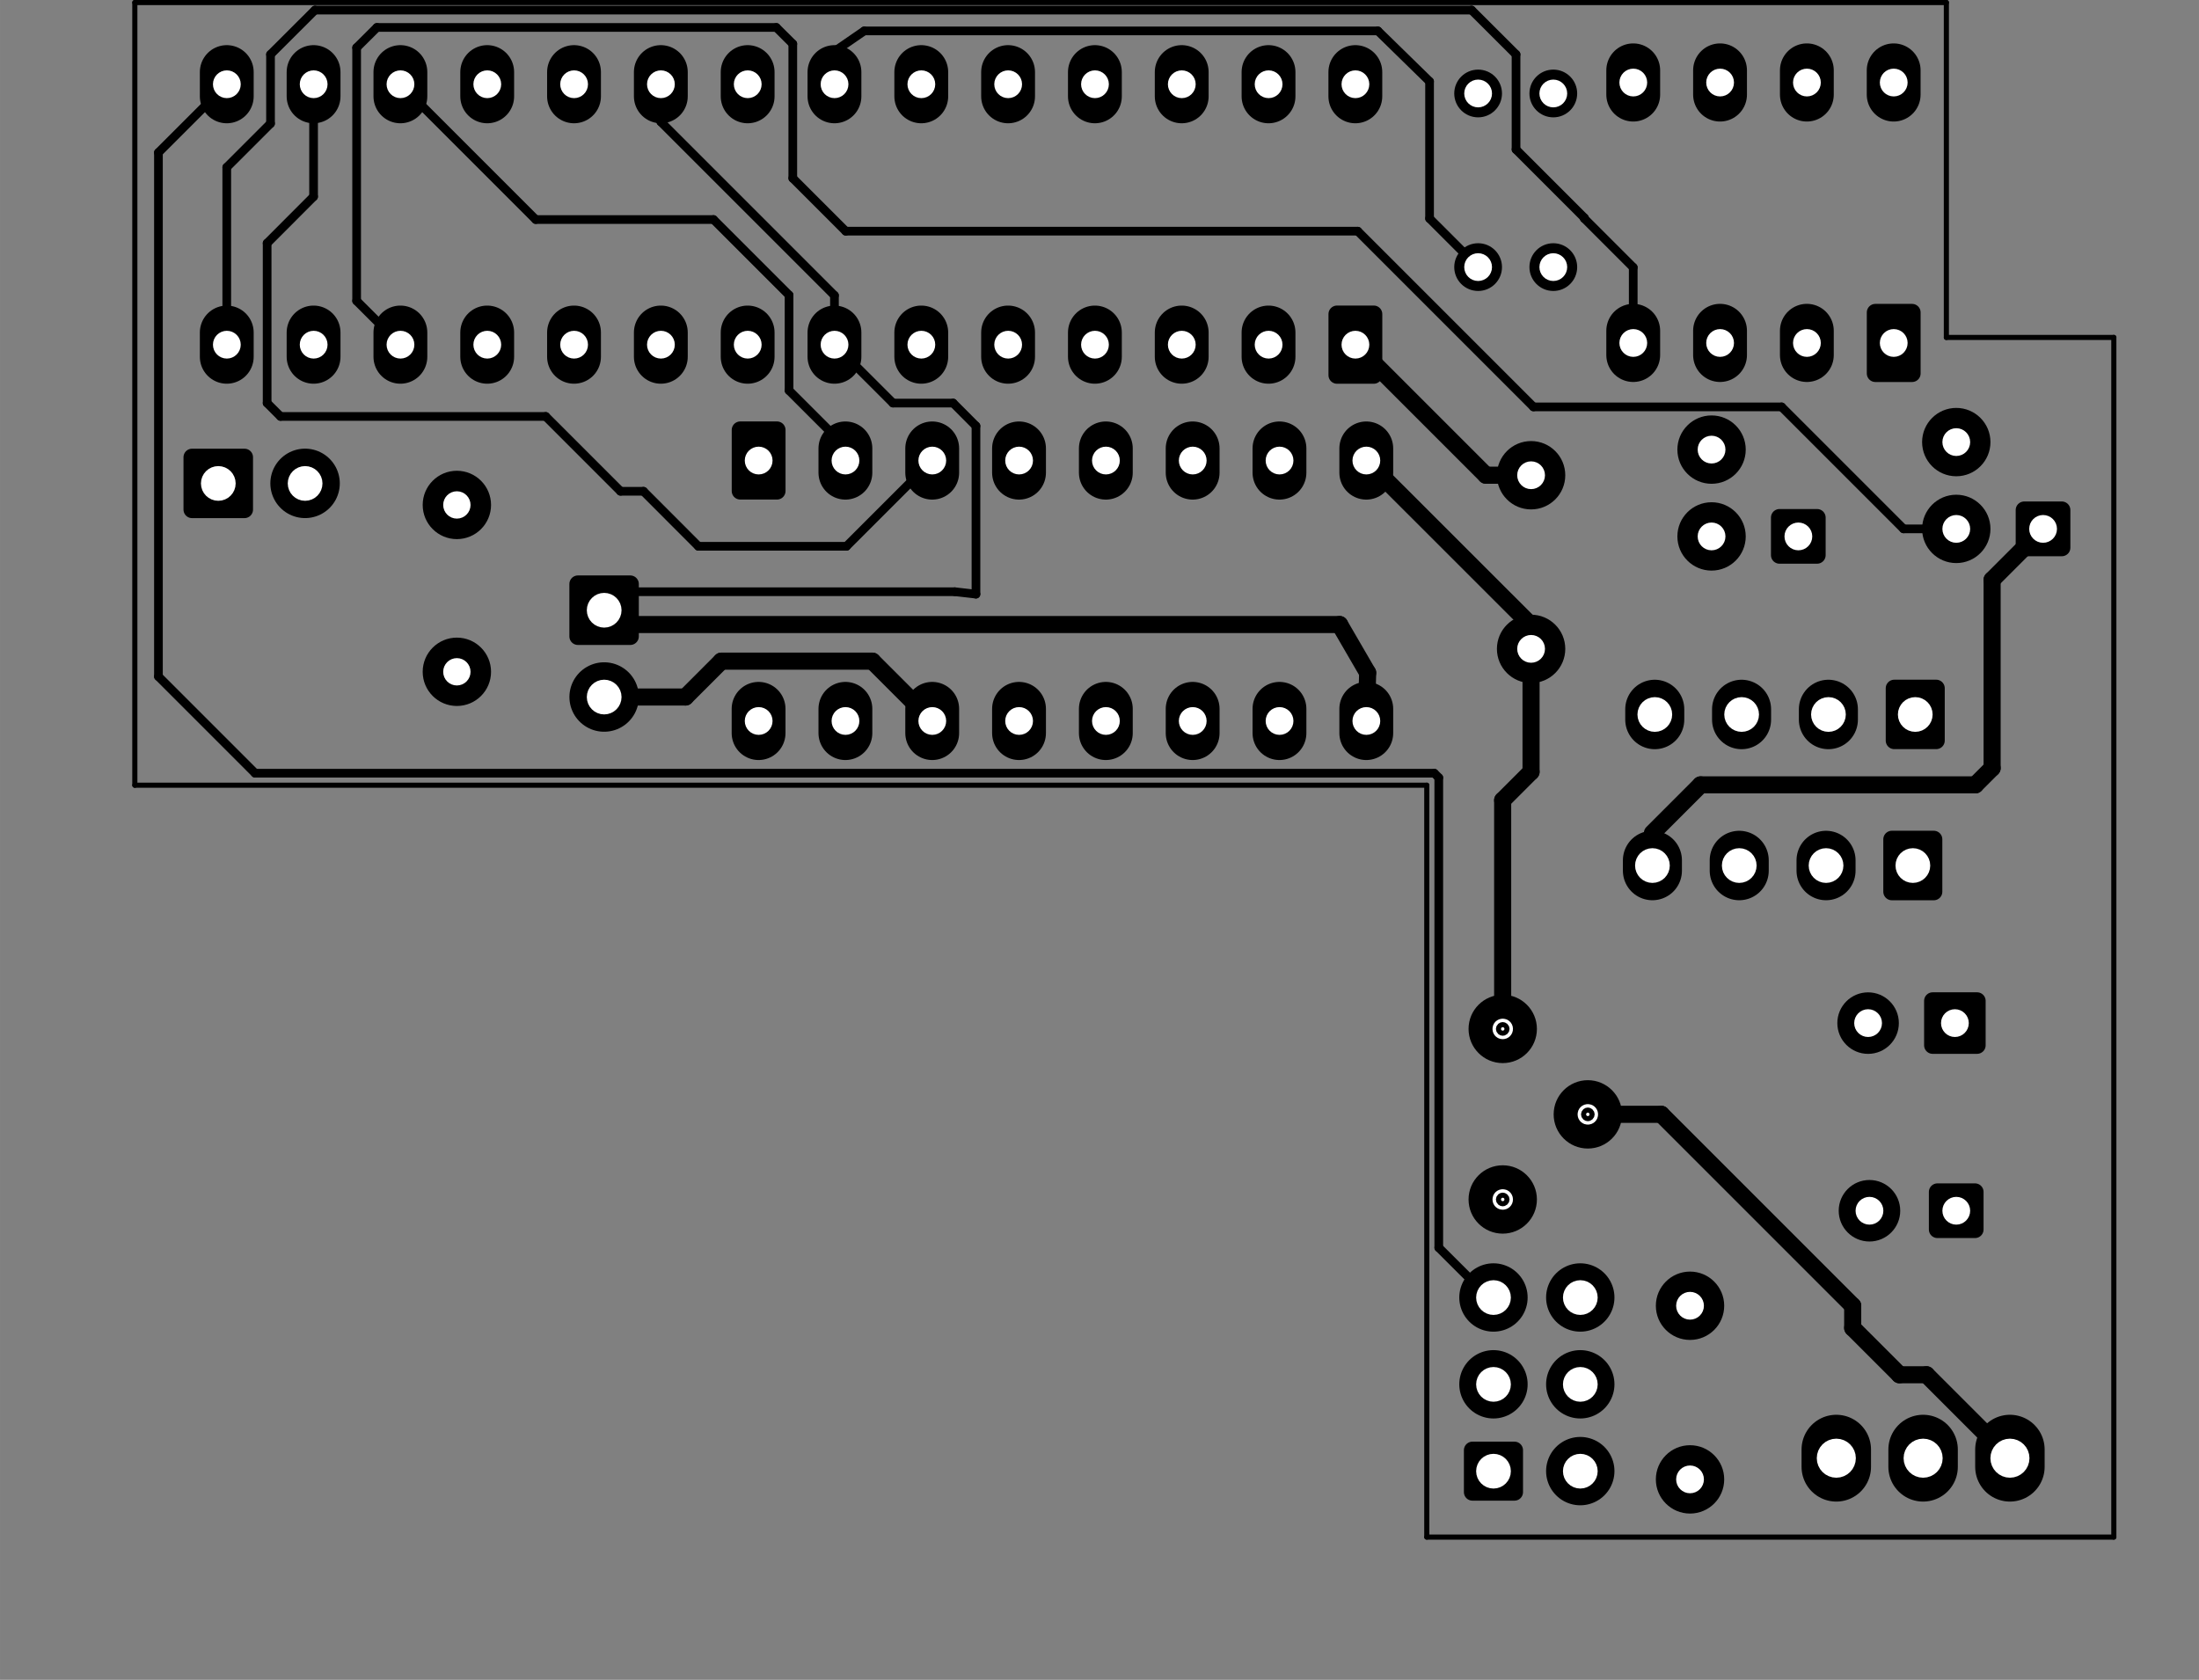 <?xml version="1.0" standalone="no"?>
 <!DOCTYPE svg PUBLIC "-//W3C//DTD SVG 1.1//EN" 
 "http://www.w3.org/Graphics/SVG/1.1/DTD/svg11.dtd"> 
<svg xmlns="http://www.w3.org/2000/svg" version="1.1" 
    width="6.434cm" height="4.915cm" viewBox="0 0 25330 19350 ">
<rect x="0" y="0" width="25330" height="19350" fill="#808080" stroke="none"/>
<title>SVG Picture created as bajaController-F_Cu.svg date 2015/03/25 22:59:20 </title>
  <desc>Picture generated by PCBNEW </desc>
<g style="fill:#000000; fill-opacity:1;stroke:#000000; stroke-opacity:1;
stroke-linecap:round; stroke-linejoin:round; "
 transform="translate(0 0) scale(1 1)">
</g>
<g style="fill:#000000; fill-opacity:0.0; 
stroke:#000000; stroke-width:59.055; stroke-opacity:1; 
stroke-linecap:round; stroke-linejoin:round;">
<path d="M24349 3887
L24349 17706
" />
<path d="M22420 3887
L24349 3887
" />
<path d="M22420 29
L22420 3887
" />
<path d="M1553 29
L22420 29
" />
<path d="M1553 9045
L1553 29
" />
<path d="M16435 9045
L1553 9045
" />
<path d="M16435 17706
L16435 9045
" />
<path d="M24349 17706
L16435 17706
" />
</g>
<g style="fill:#000000; fill-opacity:0.0; 
stroke:#000000; stroke-width:196.85; stroke-opacity:1; 
stroke-linecap:round; stroke-linejoin:round;">
</g>
<g style="fill:#000000; fill-opacity:1.0; 
stroke:#000000; stroke-width:196.85; stroke-opacity:1; 
stroke-linecap:round; stroke-linejoin:round;">
<circle cx="17892.4" cy="1076.77" r="176.575" /> 
<circle cx="17892.4" cy="3076.77" r="176.575" /> 
<circle cx="17026.3" cy="1076.77" r="176.575" /> 
<circle cx="17026.3" cy="3076.77" r="176.575" /> 
<circle cx="19467.3" cy="15041.3" r="295.276" /> 
<circle cx="19467.3" cy="17041.3" r="295.276" /> 
<circle cx="17636.5" cy="5474.41" r="295.276" /> 
<circle cx="17636.5" cy="7474.41" r="295.276" /> 
</g>
<g style="fill:#000000; fill-opacity:1.0; 
stroke:#000000; stroke-width:620; stroke-opacity:1; 
stroke-linecap:round; stroke-linejoin:round;">
</g>
<g style="fill:#000000; fill-opacity:0.0; 
stroke:#000000; stroke-width:620; stroke-opacity:1; 
stroke-linecap:round; stroke-linejoin:round;">
<path d="M14612 3830
L14612 4110
" />
<path d="M13612 3830
L13612 4110
" />
<path d="M12612 3830
L12612 4110
" />
<path d="M11612 3830
L11612 4110
" />
<path d="M10612 3830
L10612 4110
" />
<path d="M9612 3830
L9612 4110
" />
<path d="M8612 3830
L8612 4110
" />
<path d="M7612 3830
L7612 4110
" />
<path d="M6612 3830
L6612 4110
" />
<path d="M5612 3830
L5612 4110
" />
<path d="M4612 3830
L4612 4110
" />
<path d="M3612 3830
L3612 4110
" />
<path d="M2612 3830
L2612 4110
" />
</g>
<g style="fill:#000000; fill-opacity:0.0; 
stroke:#000000; stroke-width:196.85; stroke-opacity:1; 
stroke-linecap:round; stroke-linejoin:round;">
</g>
<g style="fill:#000000; fill-opacity:1.0; 
stroke:#000000; stroke-width:196.85; stroke-opacity:1; 
stroke-linecap:round; stroke-linejoin:round;">
<polyline style="fill-rule:evenodd;"
points="15824,4322
15824,3618
15401,3618
15401,4322
15824,4322
" /> 
</g>
<g style="fill:#000000; fill-opacity:1.0; 
stroke:#000000; stroke-width:620; stroke-opacity:1; 
stroke-linecap:round; stroke-linejoin:round;">
</g>
<g style="fill:#000000; fill-opacity:0.0; 
stroke:#000000; stroke-width:620; stroke-opacity:1; 
stroke-linecap:round; stroke-linejoin:round;">
<path d="M2612 830
L2612 1110
" />
<path d="M3612 830
L3612 1110
" />
<path d="M4612 830
L4612 1110
" />
<path d="M5612 830
L5612 1110
" />
<path d="M6612 830
L6612 1110
" />
<path d="M7612 830
L7612 1110
" />
<path d="M8612 830
L8612 1110
" />
<path d="M9612 830
L9612 1110
" />
<path d="M10612 830
L10612 1110
" />
<path d="M11612 830
L11612 1110
" />
<path d="M12612 830
L12612 1110
" />
<path d="M13612 830
L13612 1110
" />
<path d="M14612 830
L14612 1110
" />
<path d="M15612 830
L15612 1110
" />
</g>
<g style="fill:#000000; fill-opacity:0.0; 
stroke:#000000; stroke-width:196.85; stroke-opacity:1; 
stroke-linecap:round; stroke-linejoin:round;">
</g>
<g style="fill:#000000; fill-opacity:1.0; 
stroke:#000000; stroke-width:196.85; stroke-opacity:1; 
stroke-linecap:round; stroke-linejoin:round;">
<polyline style="fill-rule:evenodd;"
points="16961,16705
16961,17188
17445,17188
17445,16705
16961,16705
" /> 
</g>
<g style="fill:#000000; fill-opacity:1.0; 
stroke:#000000; stroke-width:787.402; stroke-opacity:1; 
stroke-linecap:round; stroke-linejoin:round;">
</g>
<g style="fill:#000000; fill-opacity:0.0; 
stroke:#000000; stroke-width:787.402; stroke-opacity:1; 
stroke-linecap:round; stroke-linejoin:round;">
<path d="M18203 16946
L18203 16946
" />
<path d="M17203 15946
L17203 15946
" />
<path d="M18203 15946
L18203 15946
" />
<path d="M17203 14946
L17203 14946
" />
<path d="M18203 14946
L18203 14946
" />
</g>
<g style="fill:#000000; fill-opacity:0.0; 
stroke:#000000; stroke-width:196.85; stroke-opacity:1; 
stroke-linecap:round; stroke-linejoin:round;">
</g>
<g style="fill:#000000; fill-opacity:1.0; 
stroke:#000000; stroke-width:196.85; stroke-opacity:1; 
stroke-linecap:round; stroke-linejoin:round;">
<polyline style="fill-rule:evenodd;"
points="2816,5267
2212,5267
2212,5870
2816,5870
2816,5267
" /> 
</g>
<g style="fill:#000000; fill-opacity:1.0; 
stroke:#000000; stroke-width:800; stroke-opacity:1; 
stroke-linecap:round; stroke-linejoin:round;">
</g>
<g style="fill:#000000; fill-opacity:0.0; 
stroke:#000000; stroke-width:800; stroke-opacity:1; 
stroke-linecap:round; stroke-linejoin:round;">
<path d="M3514 5568
L3514 5568
" />
</g>
<g style="fill:#000000; fill-opacity:0.0; 
stroke:#000000; stroke-width:196.85; stroke-opacity:1; 
stroke-linecap:round; stroke-linejoin:round;">
</g>
<g style="fill:#000000; fill-opacity:1.0; 
stroke:#000000; stroke-width:196.85; stroke-opacity:1; 
stroke-linecap:round; stroke-linejoin:round;">
<polyline style="fill-rule:evenodd;"
points="21792,10272
22275,10272
22275,9668
21792,9668
21792,10272
" /> 
</g>
<g style="fill:#000000; fill-opacity:1.0; 
stroke:#000000; stroke-width:680; stroke-opacity:1; 
stroke-linecap:round; stroke-linejoin:round;">
</g>
<g style="fill:#000000; fill-opacity:0.0; 
stroke:#000000; stroke-width:680; stroke-opacity:1; 
stroke-linecap:round; stroke-linejoin:round;">
<path d="M21034 10030
L21034 9910
" />
<path d="M20034 10030
L20034 9910
" />
<path d="M19034 10030
L19034 9910
" />
</g>
<g style="fill:#000000; fill-opacity:0.0; 
stroke:#000000; stroke-width:196.85; stroke-opacity:1; 
stroke-linecap:round; stroke-linejoin:round;">
</g>
<g style="fill:#000000; fill-opacity:1.0; 
stroke:#000000; stroke-width:196.85; stroke-opacity:1; 
stroke-linecap:round; stroke-linejoin:round;">
<polyline style="fill-rule:evenodd;"
points="21820,8531
22303,8531
22303,7928
21820,7928
21820,8531
" /> 
</g>
<g style="fill:#000000; fill-opacity:1.0; 
stroke:#000000; stroke-width:680; stroke-opacity:1; 
stroke-linecap:round; stroke-linejoin:round;">
</g>
<g style="fill:#000000; fill-opacity:0.0; 
stroke:#000000; stroke-width:680; stroke-opacity:1; 
stroke-linecap:round; stroke-linejoin:round;">
<path d="M21061 8290
L21061 8170
" />
<path d="M20061 8290
L20061 8170
" />
<path d="M19061 8290
L19061 8170
" />
</g>
<g style="fill:#000000; fill-opacity:0.0; 
stroke:#000000; stroke-width:196.85; stroke-opacity:1; 
stroke-linecap:round; stroke-linejoin:round;">
</g>
<g style="fill:#000000; fill-opacity:1.0; 
stroke:#000000; stroke-width:196.85; stroke-opacity:1; 
stroke-linecap:round; stroke-linejoin:round;">
<polyline style="fill-rule:evenodd;"
points="7260,7331
7260,6727
6657,6727
6657,7331
7260,7331
" /> 
</g>
<g style="fill:#000000; fill-opacity:1.0; 
stroke:#000000; stroke-width:800; stroke-opacity:1; 
stroke-linecap:round; stroke-linejoin:round;">
</g>
<g style="fill:#000000; fill-opacity:0.0; 
stroke:#000000; stroke-width:800; stroke-opacity:1; 
stroke-linecap:round; stroke-linejoin:round;">
<path d="M6959 8029
L6959 8029
" />
</g>
<g style="fill:#000000; fill-opacity:0.0; 
stroke:#000000; stroke-width:196.85; stroke-opacity:1; 
stroke-linecap:round; stroke-linejoin:round;">
</g>
<g style="fill:#000000; fill-opacity:1.0; 
stroke:#000000; stroke-width:196.85; stroke-opacity:1; 
stroke-linecap:round; stroke-linejoin:round;">
<polyline style="fill-rule:evenodd;"
points="23317,5875
23317,6309
23750,6309
23750,5875
23317,5875
" /> 
<circle cx="22534.2" cy="6092.52" r="295.276" /> 
<circle cx="22534.2" cy="5092.52" r="295.276" /> 
<polyline style="fill-rule:evenodd;"
points="20498,5962
20498,6395
20931,6395
20931,5962
20498,5962
" /> 
<circle cx="19715.3" cy="6179.13" r="295.276" /> 
<circle cx="19715.3" cy="5179.13" r="295.276" /> 
<circle cx="18290.1" cy="12836.6" r="295.276" /> 
<circle cx="17309.8" cy="11852.4" r="295.276" /> 
<circle cx="17309.8" cy="13816.9" r="295.276" /> 
</g>
<g style="fill:#000000; fill-opacity:1.0; 
stroke:#000000; stroke-width:800; stroke-opacity:1; 
stroke-linecap:round; stroke-linejoin:round;">
</g>
<g style="fill:#000000; fill-opacity:0.0; 
stroke:#000000; stroke-width:800; stroke-opacity:1; 
stroke-linecap:round; stroke-linejoin:round;">
<path d="M22152 16697
L22152 16897
" />
<path d="M21152 16697
L21152 16897
" />
<path d="M23152 16697
L23152 16897
" />
</g>
<g style="fill:#000000; fill-opacity:0.0; 
stroke:#000000; stroke-width:196.85; stroke-opacity:1; 
stroke-linecap:round; stroke-linejoin:round;">
</g>
<g style="fill:#000000; fill-opacity:1.0; 
stroke:#000000; stroke-width:196.85; stroke-opacity:1; 
stroke-linecap:round; stroke-linejoin:round;">
<polyline style="fill-rule:evenodd;"
points="22025,4302
22025,3599
21602,3599
21602,4302
22025,4302
" /> 
</g>
<g style="fill:#000000; fill-opacity:1.0; 
stroke:#000000; stroke-width:620; stroke-opacity:1; 
stroke-linecap:round; stroke-linejoin:round;">
</g>
<g style="fill:#000000; fill-opacity:0.0; 
stroke:#000000; stroke-width:620; stroke-opacity:1; 
stroke-linecap:round; stroke-linejoin:round;">
<path d="M20813 3810
L20813 4090
" />
<path d="M19813 3810
L19813 4090
" />
<path d="M18813 3810
L18813 4090
" />
<path d="M18813 810
L18813 1090
" />
<path d="M19813 810
L19813 1090
" />
<path d="M20813 810
L20813 1090
" />
<path d="M21813 810
L21813 1090
" />
</g>
<g style="fill:#000000; fill-opacity:0.0; 
stroke:#000000; stroke-width:196.85; stroke-opacity:1; 
stroke-linecap:round; stroke-linejoin:round;">
</g>
<g style="fill:#000000; fill-opacity:1.0; 
stroke:#000000; stroke-width:196.85; stroke-opacity:1; 
stroke-linecap:round; stroke-linejoin:round;">
<polyline style="fill-rule:evenodd;"
points="8527,4953
8527,5656
8950,5656
8950,4953
8527,4953
" /> 
</g>
<g style="fill:#000000; fill-opacity:1.0; 
stroke:#000000; stroke-width:620; stroke-opacity:1; 
stroke-linecap:round; stroke-linejoin:round;">
</g>
<g style="fill:#000000; fill-opacity:0.0; 
stroke:#000000; stroke-width:620; stroke-opacity:1; 
stroke-linecap:round; stroke-linejoin:round;">
<path d="M9738 5445
L9738 5165
" />
<path d="M10738 5445
L10738 5165
" />
<path d="M11738 5445
L11738 5165
" />
<path d="M12738 5445
L12738 5165
" />
<path d="M13738 5445
L13738 5165
" />
<path d="M14738 5445
L14738 5165
" />
<path d="M15738 5445
L15738 5165
" />
<path d="M15738 8445
L15738 8165
" />
<path d="M14738 8445
L14738 8165
" />
<path d="M13738 8445
L13738 8165
" />
<path d="M12738 8445
L12738 8165
" />
<path d="M11738 8445
L11738 8165
" />
<path d="M10738 8445
L10738 8165
" />
<path d="M9738 8445
L9738 8165
" />
<path d="M8738 8445
L8738 8165
" />
</g>
<g style="fill:#000000; fill-opacity:0.0; 
stroke:#000000; stroke-width:196.85; stroke-opacity:1; 
stroke-linecap:round; stroke-linejoin:round;">
</g>
<g style="fill:#000000; fill-opacity:1.0; 
stroke:#000000; stroke-width:196.85; stroke-opacity:1; 
stroke-linecap:round; stroke-linejoin:round;">
<circle cx="5262.53" cy="7738.56" r="295.276" /> 
<circle cx="5262.53" cy="5816.56" r="295.276" /> 
<polyline style="fill-rule:evenodd;"
points="22750,14163
22750,13730
22317,13730
22317,14163
22750,14163
" /> 
<circle cx="21534.2" cy="13946.9" r="255.906" /> 
<polyline style="fill-rule:evenodd;"
points="22774,12041
22774,11529
22262,11529
22262,12041
22774,12041
" /> 
<circle cx="21518.4" cy="11785.4" r="255.906" /> 
</g>
<g style="fill:#000000; fill-opacity:1.0; 
stroke:#000000; stroke-width:100; stroke-opacity:1; 
stroke-linecap:round; stroke-linejoin:round;">
</g>
<g style="fill:#000000; fill-opacity:0.0; 
stroke:#000000; stroke-width:100; stroke-opacity:1; 
stroke-linecap:round; stroke-linejoin:round;">
<path d="M21518 11785
L21518 11588
" />
<path d="M9955 356
L15872 356
" />
<path d="M15872 356
L16467 938
" />
<path d="M16467 938
L16467 2517
" />
<path d="M16467 2517
L17026 3076
" />
<path d="M9612 592
L9955 356
" />
<path d="M9612 970
L9612 592
" />
</g>
<g style="fill:#000000; fill-opacity:0.0; 
stroke:#000000; stroke-width:196.85; stroke-opacity:1; 
stroke-linecap:round; stroke-linejoin:round;">
<path d="M17636 7202
L15738 5305
" />
</g>
<g style="fill:#000000; fill-opacity:0.0; 
stroke:#000000; stroke-width:100; stroke-opacity:1; 
stroke-linecap:round; stroke-linejoin:round;">
<path d="M17636 7474
L17636 7202
" />
</g>
<g style="fill:#000000; fill-opacity:0.0; 
stroke:#000000; stroke-width:196.85; stroke-opacity:1; 
stroke-linecap:round; stroke-linejoin:round;">
<path d="M17636 8891
L17636 7474
" />
<path d="M17309 9218
L17636 8891
" />
<path d="M17309 11852
L17309 9218
" />
</g>
<g style="fill:#000000; fill-opacity:0.0; 
stroke:#000000; stroke-width:100; stroke-opacity:1; 
stroke-linecap:round; stroke-linejoin:round;">
<path d="M7612 970
L7612 1403
" />
<path d="M7612 1403
L9612 3403
" />
<path d="M9612 3403
L9612 3970
" />
<path d="M7357 7194
L6900 6816
" />
</g>
<g style="fill:#000000; fill-opacity:0.0; 
stroke:#000000; stroke-width:196.85; stroke-opacity:1; 
stroke-linecap:round; stroke-linejoin:round;">
<path d="M15431 7194
L7357 7194
" />
<path d="M15754 7750
L15431 7194
" />
<path d="M15738 8305
L15754 7750
" />
</g>
<g style="fill:#000000; fill-opacity:0.0; 
stroke:#000000; stroke-width:100; stroke-opacity:1; 
stroke-linecap:round; stroke-linejoin:round;">
<path d="M10998 6816
L11242 6844
" />
<path d="M11242 6844
L11242 4907
" />
<path d="M11242 4907
L10979 4643
" />
<path d="M10979 4643
L10286 4643
" />
<path d="M10286 4643
L9612 3970
" />
<path d="M6900 6816
L10998 6816
" />
</g>
<g style="fill:#000000; fill-opacity:0.0; 
stroke:#000000; stroke-width:196.85; stroke-opacity:1; 
stroke-linecap:round; stroke-linejoin:round;">
<path d="M17116 5474
L15612 3970
" />
<path d="M17636 5474
L17116 5474
" />
</g>
<g style="fill:#000000; fill-opacity:0.0; 
stroke:#000000; stroke-width:100; stroke-opacity:1; 
stroke-linecap:round; stroke-linejoin:round;">
<path d="M22534 6092
L22534 6025
" />
<path d="M21927 6092
L20522 4687
" />
<path d="M20522 4687
L17664 4687
" />
<path d="M17664 4687
L15640 2663
" />
<path d="M15640 2663
L9742 2663
" />
<path d="M9742 2663
L9132 2053
" />
<path d="M9132 2053
L9132 505
" />
<path d="M9132 505
L8942 316
" />
<path d="M8942 316
L4342 316
" />
<path d="M4342 316
L4108 549
" />
<path d="M4108 549
L4108 3466
" />
<path d="M4108 3466
L4612 3970
" />
<path d="M22534 6092
L21927 6092
" />
<path d="M2612 1927
L3116 1423
" />
<path d="M3116 1423
L3116 627
" />
<path d="M3116 627
L3628 116
" />
<path d="M3628 116
L16951 116
" />
<path d="M16951 116
L17463 627
" />
<path d="M17463 627
L17463 1722
" />
<path d="M17463 1722
L18250 2509
" />
<path d="M18250 2509
L18250 2517
" />
<path d="M18250 2517
L18813 3080
" />
<path d="M18813 3080
L18813 3950
" />
<path d="M2612 3970
L2612 1927
" />
<path d="M18203 14946
L18258 14946
" />
<path d="M17203 14946
L17203 14612
" />
<path d="M16573 14372
L16573 8958
" />
<path d="M16573 8958
L16522 8907
" />
<path d="M16522 8907
L2939 8907
" />
<path d="M2939 8907
L1825 7793
" />
<path d="M1825 7793
L1825 1757
" />
<path d="M1825 1757
L2612 970
" />
<path d="M17148 14946
L16573 14372
" />
<path d="M17203 14946
L17148 14946
" />
<path d="M3612 970
L3612 1218
" />
<path d="M3612 2265
L3077 2801
" />
<path d="M3077 2801
L3077 4643
" />
<path d="M3077 4643
L3231 4797
" />
<path d="M3231 4797
L6286 4797
" />
<path d="M6286 4797
L7148 5659
" />
<path d="M7148 5659
L7412 5659
" />
<path d="M7412 5659
L8045 6293
" />
<path d="M8045 6293
L9750 6293
" />
<path d="M9750 6293
L10738 5305
" />
<path d="M3612 970
L3612 2265
" />
<path d="M6171 2529
L4612 970
" />
<path d="M8219 2529
L6171 2529
" />
<path d="M9089 3399
L8219 2529
" />
<path d="M9089 4498
L9089 3399
" />
<path d="M9738 5147
L9089 4498
" />
<path d="M9738 5305
L9738 5147
" />
<path d="M19034 9970
L19164 9970
" />
</g>
<g style="fill:#000000; fill-opacity:0.0; 
stroke:#000000; stroke-width:196.85; stroke-opacity:1; 
stroke-linecap:round; stroke-linejoin:round;">
<path d="M22947 6679
L23534 6092
" />
<path d="M22947 8848
L22947 6679
" />
<path d="M22754 9041
L22947 8848
" />
<path d="M19589 9041
L22754 9041
" />
<path d="M19034 9596
L19589 9041
" />
</g>
<g style="fill:#000000; fill-opacity:0.0; 
stroke:#000000; stroke-width:100; stroke-opacity:1; 
stroke-linecap:round; stroke-linejoin:round;">
<path d="M19034 9970
L19034 9596
" />
</g>
<g style="fill:#000000; fill-opacity:0.0; 
stroke:#000000; stroke-width:196.85; stroke-opacity:1; 
stroke-linecap:round; stroke-linejoin:round;">
<path d="M10049 7616
L10738 8305
" />
<path d="M8309 7616
L10049 7616
" />
<path d="M7896 8029
L8309 7616
" />
<path d="M6959 8029
L7896 8029
" />
<path d="M22191 15836
L23152 16797
" />
<path d="M21880 15836
L22191 15836
" />
<path d="M21341 15297
L21880 15836
" />
<path d="M21341 15041
L21341 15297
" />
<path d="M19136 12836
L21341 15041
" />
<path d="M18290 12836
L19136 12836
" />
</g>
<g style="fill:#000000; fill-opacity:0.0; 
stroke:#000000; stroke-width:100; stroke-opacity:1; 
stroke-linecap:round; stroke-linejoin:round;">
<path d="M8738 5305
L8738 5470
" />
</g>
<g style="fill:#FFFFFF; fill-opacity:0.0; 
stroke:#FFFFFF; stroke-width:196.85; stroke-opacity:1; 
stroke-linecap:round; stroke-linejoin:round;">
</g>
<g style="fill:#FFFFFF; fill-opacity:1.0; 
stroke:#FFFFFF; stroke-width:196.85; stroke-opacity:1; 
stroke-linecap:round; stroke-linejoin:round;">
<circle cx="17892.4" cy="1076.77" r="61.575" /> 
<circle cx="17892.4" cy="3076.77" r="61.575" /> 
<circle cx="17026.3" cy="1076.77" r="61.575" /> 
<circle cx="17026.3" cy="3076.77" r="61.575" /> 
<circle cx="19467.3" cy="15041.3" r="61.575" /> 
<circle cx="19467.3" cy="17041.3" r="61.575" /> 
<circle cx="17636.5" cy="5474.41" r="61.575" /> 
<circle cx="17636.5" cy="7474.41" r="61.575" /> 
<circle cx="14612.9" cy="3970.47" r="61.575" /> 
<circle cx="13612.9" cy="3970.47" r="61.575" /> 
<circle cx="12612.9" cy="3970.47" r="61.575" /> 
<circle cx="11612.9" cy="3970.47" r="61.575" /> 
<circle cx="10612.9" cy="3970.47" r="61.575" /> 
<circle cx="9612.92" cy="3970.47" r="61.575" /> 
<circle cx="8612.92" cy="3970.47" r="61.575" /> 
<circle cx="7612.92" cy="3970.47" r="61.575" /> 
<circle cx="6612.92" cy="3970.47" r="61.575" /> 
<circle cx="5612.92" cy="3970.47" r="61.575" /> 
<circle cx="4612.92" cy="3970.47" r="61.575" /> 
<circle cx="3612.92" cy="3970.47" r="61.575" /> 
<circle cx="2612.92" cy="3970.47" r="61.575" /> 
<circle cx="15612.9" cy="3970.47" r="61.575" /> 
<circle cx="2612.92" cy="970.473" r="61.575" /> 
<circle cx="3612.92" cy="970.473" r="61.575" /> 
<circle cx="4612.92" cy="970.473" r="61.575" /> 
<circle cx="5612.92" cy="970.473" r="61.575" /> 
<circle cx="6612.92" cy="970.473" r="61.575" /> 
<circle cx="7612.92" cy="970.473" r="61.575" /> 
<circle cx="8612.92" cy="970.473" r="61.575" /> 
<circle cx="9612.92" cy="970.473" r="61.575" /> 
<circle cx="10612.9" cy="970.473" r="61.575" /> 
<circle cx="11612.9" cy="970.473" r="61.575" /> 
<circle cx="12612.9" cy="970.473" r="61.575" /> 
<circle cx="13612.9" cy="970.473" r="61.575" /> 
<circle cx="14612.9" cy="970.473" r="61.575" /> 
<circle cx="15612.9" cy="970.473" r="61.575" /> 
<circle cx="17203.5" cy="16946.9" r="101.575" /> 
<circle cx="18203.5" cy="16946.9" r="101.575" /> 
<circle cx="17203.5" cy="15946.9" r="101.575" /> 
<circle cx="18203.5" cy="15946.9" r="101.575" /> 
<circle cx="17203.5" cy="14946.9" r="101.575" /> 
<circle cx="18203.5" cy="14946.9" r="101.575" /> 
<circle cx="2514.5" cy="5568.9" r="101.575" /> 
<circle cx="3514.5" cy="5568.9" r="101.575" /> 
<circle cx="22034.2" cy="9970.47" r="101.575" /> 
<circle cx="21034.2" cy="9970.47" r="101.575" /> 
<circle cx="20034.2" cy="9970.47" r="101.575" /> 
<circle cx="19034.2" cy="9970.47" r="101.575" /> 
<circle cx="22061.7" cy="8230.32" r="101.575" /> 
<circle cx="21061.7" cy="8230.32" r="101.575" /> 
<circle cx="20061.7" cy="8230.32" r="101.575" /> 
<circle cx="19061.7" cy="8230.32" r="101.575" /> 
<circle cx="6959.38" cy="7029.53" r="101.575" /> 
<circle cx="6959.38" cy="8029.53" r="101.575" /> 
<circle cx="23534.2" cy="6092.52" r="61.575" /> 
<circle cx="22534.2" cy="6092.52" r="61.575" /> 
<circle cx="22534.2" cy="5092.52" r="61.575" /> 
<circle cx="20715.3" cy="6179.13" r="61.575" /> 
<circle cx="19715.3" cy="6179.13" r="61.575" /> 
<circle cx="19715.3" cy="5179.13" r="61.575" /> 
<circle cx="18290.1" cy="12836.6" r="19.685" /> 
<circle cx="17309.8" cy="11852.4" r="19.685" /> 
<circle cx="17309.8" cy="13816.9" r="19.685" /> 
<circle cx="22152.3" cy="16797.2" r="126.575" /> 
<circle cx="21152.3" cy="16797.2" r="126.575" /> 
<circle cx="23152.3" cy="16797.2" r="126.575" /> 
<circle cx="21813.7" cy="3950.79" r="61.575" /> 
<circle cx="20813.7" cy="3950.79" r="61.575" /> 
<circle cx="19813.7" cy="3950.79" r="61.575" /> 
<circle cx="18813.7" cy="3950.79" r="61.575" /> 
<circle cx="18813.7" cy="950.788" r="61.575" /> 
<circle cx="19813.7" cy="950.788" r="61.575" /> 
<circle cx="20813.7" cy="950.788" r="61.575" /> 
<circle cx="21813.7" cy="950.788" r="61.575" /> 
<circle cx="8738.91" cy="5305.12" r="61.575" /> 
<circle cx="9738.91" cy="5305.12" r="61.575" /> 
<circle cx="10738.9" cy="5305.12" r="61.575" /> 
<circle cx="11738.9" cy="5305.12" r="61.575" /> 
<circle cx="12738.9" cy="5305.12" r="61.575" /> 
<circle cx="13738.9" cy="5305.12" r="61.575" /> 
<circle cx="14738.9" cy="5305.12" r="61.575" /> 
<circle cx="15738.9" cy="5305.12" r="61.575" /> 
<circle cx="15738.9" cy="8305.12" r="61.575" /> 
<circle cx="14738.9" cy="8305.12" r="61.575" /> 
<circle cx="13738.9" cy="8305.12" r="61.575" /> 
<circle cx="12738.9" cy="8305.12" r="61.575" /> 
<circle cx="11738.9" cy="8305.12" r="61.575" /> 
<circle cx="10738.9" cy="8305.12" r="61.575" /> 
<circle cx="9738.91" cy="8305.12" r="61.575" /> 
<circle cx="8738.91" cy="8305.12" r="61.575" /> 
<circle cx="5262.53" cy="7738.56" r="59.075" /> 
<circle cx="5262.53" cy="5816.56" r="59.075" /> 
<circle cx="22534.2" cy="13946.9" r="61.575" /> 
<circle cx="21534.2" cy="13946.9" r="61.575" /> 
<circle cx="22518.4" cy="11785.4" r="61.575" /> 
<circle cx="21518.4" cy="11785.4" r="61.575" /> 
</g> 
</svg>
